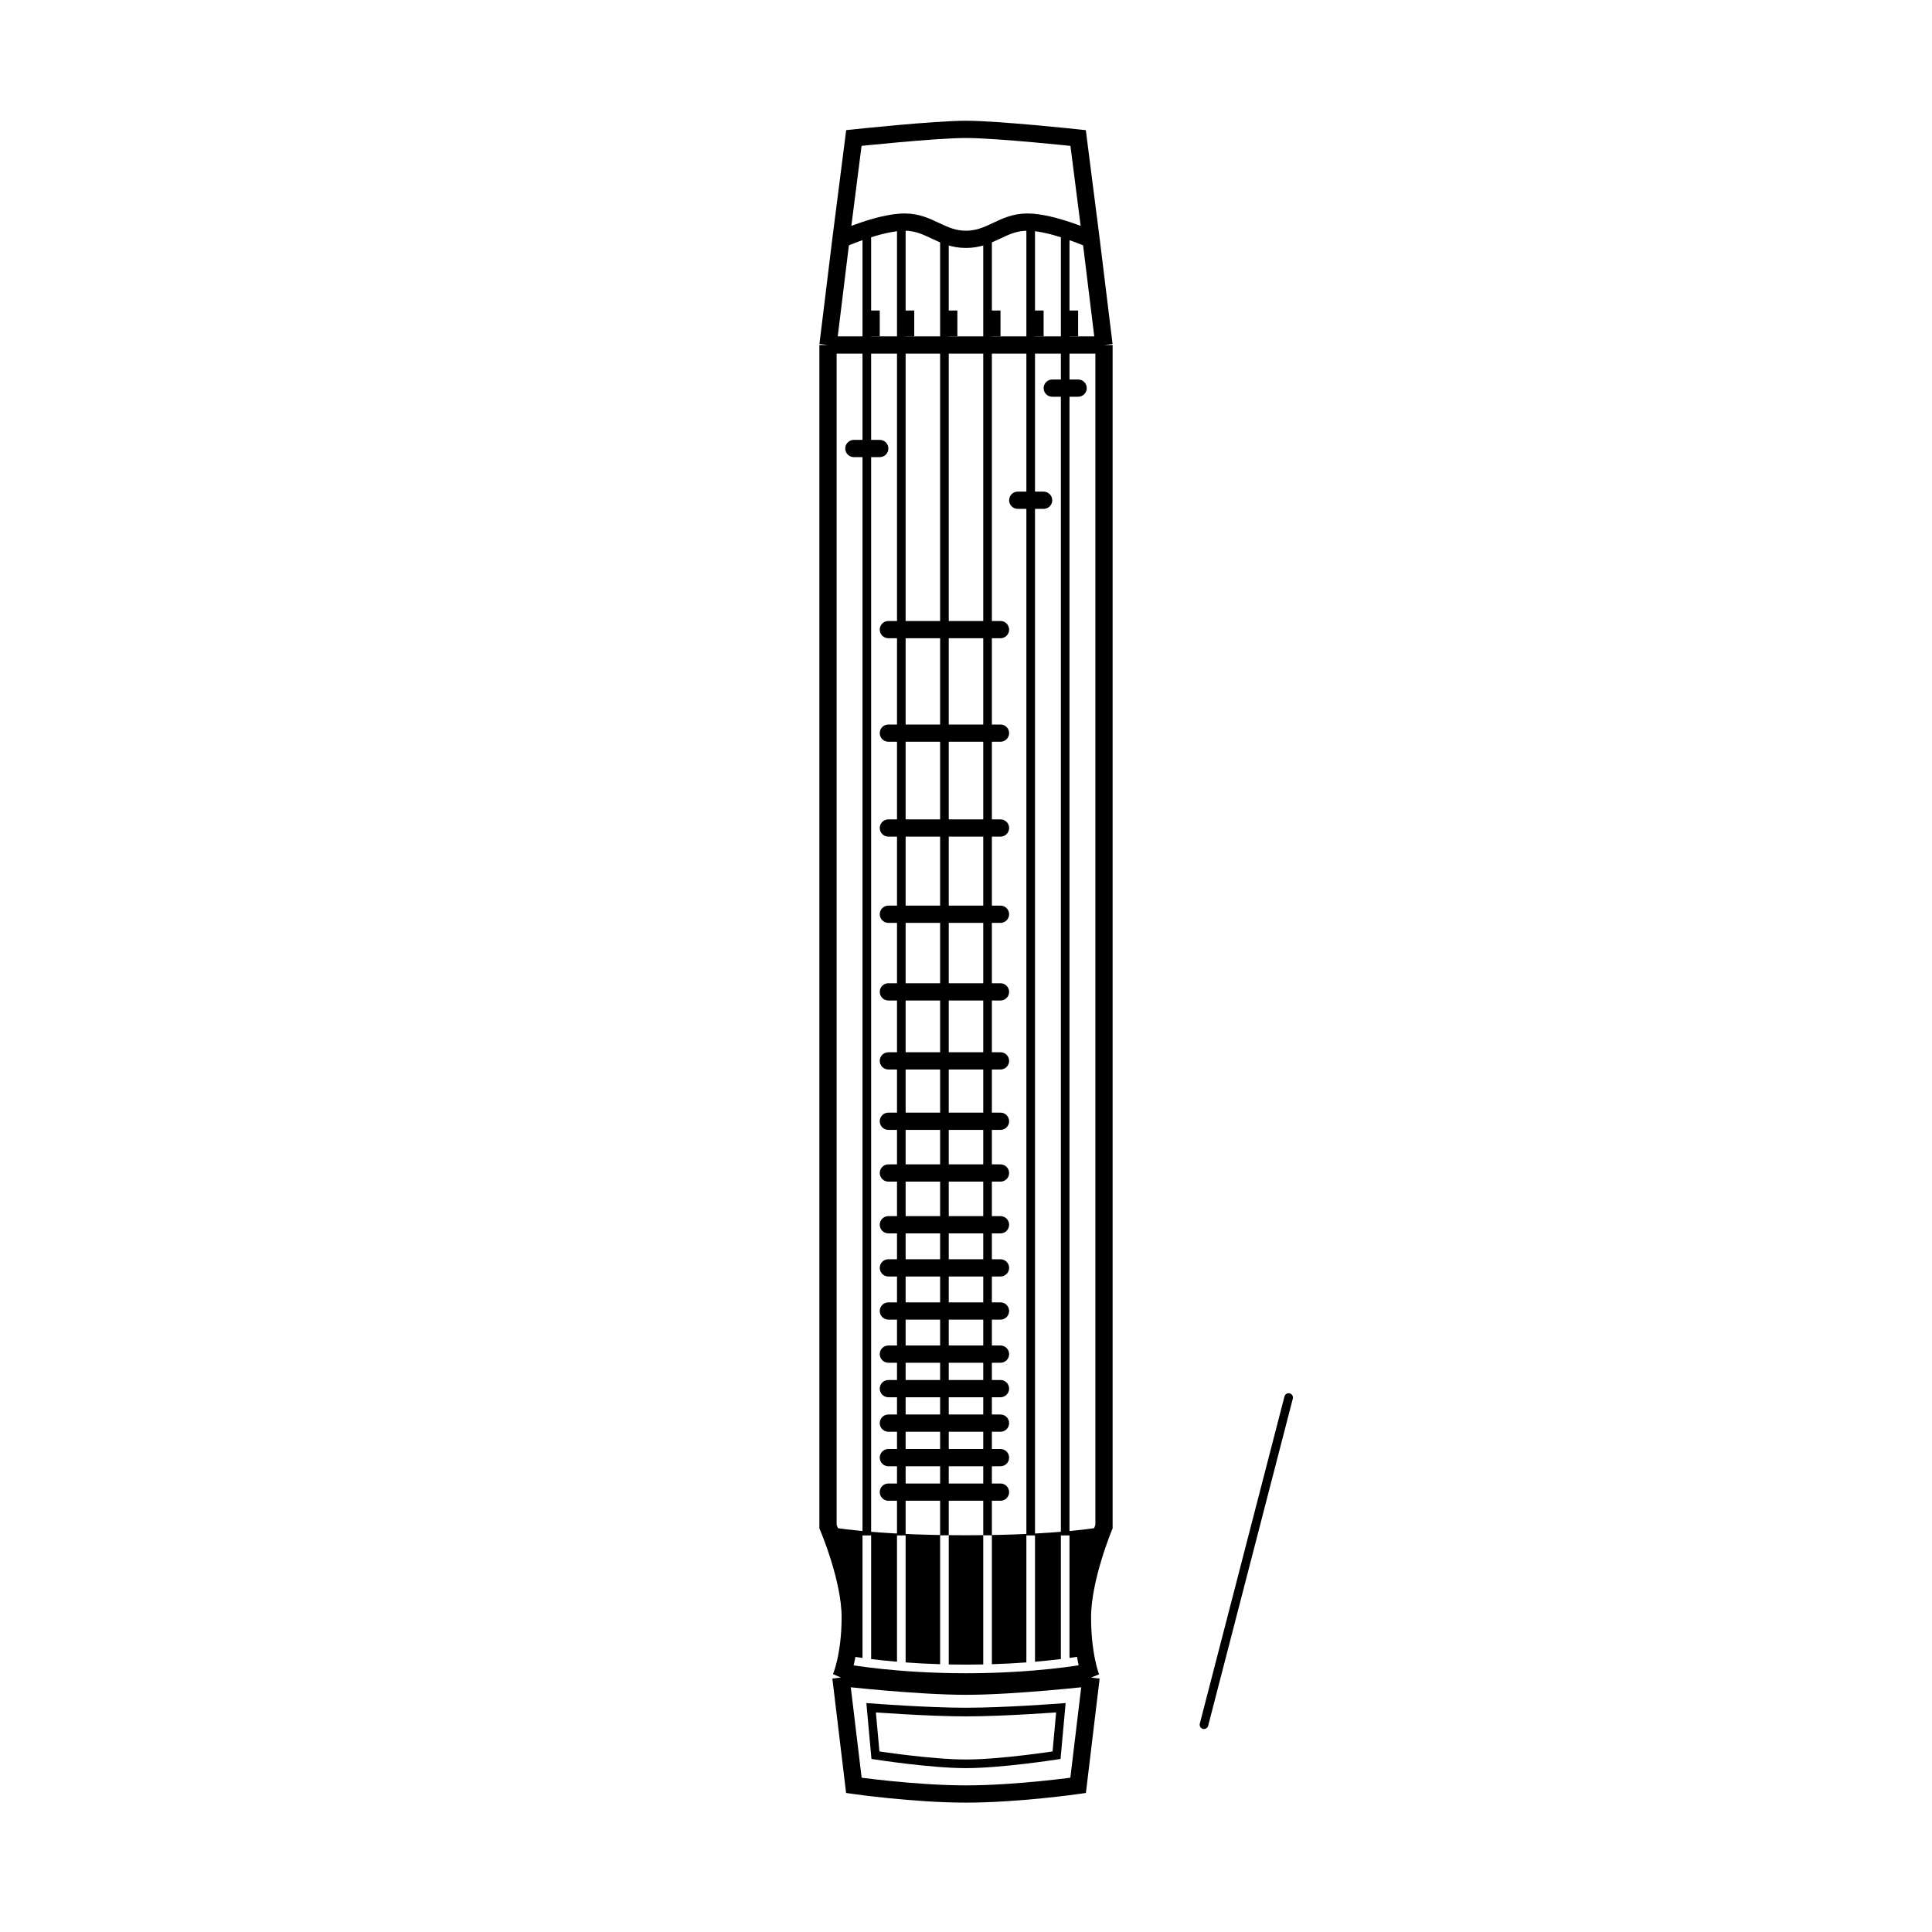 <svg width="224" height="224" viewBox="0 0 224 224" fill="none" xmlns="http://www.w3.org/2000/svg">
<path d="M126.5 194.5L125 207C125 207 118 208 112 208C106 208 99 207 99 207L97.5 194.5M126.5 194.5C126.5 194.5 125.5 192 125.5 187.5C125.5 183 128 177 128 177V40M126.5 194.5C126.5 194.5 117.676 195.5 112 195.5C106.324 195.5 97.5 194.5 97.5 194.5M128 40H112H96M128 40L126.5 27.75M96 40V177C96 177 98.579 183 98.579 187.5C98.579 192 97.5 194.5 97.5 194.5M96 40L97.5 27.75M97.5 27.75L99 16C99 16 108.343 15 112 15C115.657 15 125 16 125 16L126.5 27.75M97.5 27.75C97.5 27.75 101.985 25.75 104.875 25.75C107.765 25.75 109.11 27.75 112 27.75C114.89 27.75 116.235 25.75 119.125 25.75C122.015 25.75 126.5 27.75 126.5 27.75" stroke="black" stroke-width="2"/>
<path fill-rule="evenodd" clip-rule="evenodd" d="M149.533 161.551C149.8 161.62 149.961 161.893 149.892 162.16L140.076 200.09C140.007 200.358 139.734 200.518 139.467 200.449C139.199 200.38 139.039 200.107 139.108 199.84L148.924 161.909C148.993 161.642 149.266 161.481 149.533 161.551Z" fill="black"/>
<path d="M122.5 203.5L123 198C123 198 116.508 198.5 112 198.5C107.492 198.5 101 198 101 198L101.5 203.5C101.5 203.5 107.881 204.5 112 204.5C116.119 204.5 122.5 203.5 122.5 203.5Z" stroke="black"/>
<path fill-rule="evenodd" clip-rule="evenodd" d="M126.5 194.5C126.5 194.5 125.5 192 125.5 187.5C125.5 183 128 177 128 177C128 177 123 178 112 178C101 178 96 177 96 177C96 177 98.579 183 98.579 187.5C98.579 192 97.5 194.5 97.5 194.5C97.5 194.5 106.324 195.5 112 195.5C117.676 195.5 126.5 194.5 126.5 194.5ZM100 178V192.225C99.839 192.202 99.691 192.181 99.557 192.162C99.24 192.115 98.996 192.076 98.833 192.05C98.752 192.036 98.69 192.026 98.649 192.019L98.603 192.011L98.593 192.009L98.59 192.008L98.589 192.008L98.589 192.008L98.5 192.5C98.411 192.992 98.411 192.992 98.411 192.992L98.411 192.992L98.412 192.992L98.416 192.993L98.429 192.995L98.478 193.004C98.522 193.011 98.586 193.022 98.671 193.036C98.84 193.064 99.089 193.104 99.412 193.151C100.059 193.246 101.003 193.371 102.198 193.497C104.587 193.749 107.98 194 112 194C116.02 194 119.413 193.749 121.802 193.497C122.997 193.371 123.941 193.246 124.588 193.151C124.911 193.104 125.16 193.064 125.329 193.036C125.414 193.022 125.478 193.011 125.522 193.004L125.571 192.995L125.584 192.993L125.588 192.992L125.589 192.992L125.589 192.992C125.589 192.992 125.589 192.992 125.5 192.5L125.411 192.008L125.411 192.008L125.41 192.008L125.408 192.009L125.397 192.011L125.351 192.019C125.31 192.026 125.248 192.036 125.167 192.05C125.004 192.076 124.76 192.115 124.443 192.162C124.309 192.181 124.161 192.202 124 192.225V178H123V192.355C122.608 192.403 122.173 192.453 121.698 192.503C121.179 192.557 120.611 192.612 120 192.664V178H119V192.743C117.799 192.832 116.458 192.907 115 192.953V178H114V192.979C113.353 192.993 112.686 193 112 193C111.314 193 110.647 192.993 110 192.979V178H109V192.953C107.542 192.907 106.201 192.832 105 192.743V178H104V192.664C103.389 192.612 102.821 192.557 102.302 192.503C101.827 192.453 101.392 192.403 101 192.355V178H100Z" fill="black"/>
<path fill-rule="evenodd" clip-rule="evenodd" d="M120 25.5C120 25.224 119.776 25 119.5 25C119.224 25 119 25.224 119 25.5V36V39V57H118C117.448 57 117 57.448 117 58C117 58.552 117.448 59 118 59H119V178H120V59H121C121.552 59 122 58.552 122 58C122 57.448 121.552 57 121 57H120V39H121V36H120V25.5ZM100.5 26C100.776 26 101 26.224 101 26.5V36H102V39H101V51H102C102.552 51 103 51.448 103 52C103 52.552 102.552 53 102 53H101V178H100V53H99C98.448 53 98 52.552 98 52C98 51.448 98.448 51 99 51H100V39V36V26.5C100 26.224 100.224 26 100.5 26ZM122 44C121.448 44 121 44.448 121 45C121 45.552 121.448 46 122 46H123V178H124V46H125C125.552 46 126 45.552 126 45C126 44.448 125.552 44 125 44H124V39H125V36H124V26.5C124 26.224 123.776 26 123.5 26C123.224 26 123 26.224 123 26.5V36V39V44H122ZM104.5 25C104.776 25 105 25.224 105 25.5V36H106V39H105V72H109V39V36V27C109 26.724 109.224 26.5 109.5 26.5C109.776 26.5 110 26.724 110 27V36H111V39H110V72H114V39V36V27C114 26.724 114.224 26.5 114.5 26.5C114.776 26.5 115 26.724 115 27V36H116V39H115V72H116C116.552 72 117 72.448 117 73C117 73.552 116.552 74 116 74H115V84H116C116.552 84 117 84.448 117 85C117 85.552 116.552 86 116 86H115V95H116C116.552 95 117 95.448 117 96C117 96.552 116.552 97 116 97H115V105H116C116.552 105 117 105.448 117 106C117 106.552 116.552 107 116 107H115V114H116C116.552 114 117 114.448 117 115C117 115.552 116.552 116 116 116H115V122H116C116.552 122 117 122.448 117 123C117 123.552 116.552 124 116 124H115V129H116C116.552 129 117 129.448 117 130C117 130.552 116.552 131 116 131H115V135H116C116.552 135 117 135.448 117 136C117 136.552 116.552 137 116 137H115V141H116C116.552 141 117 141.448 117 142C117 142.552 116.552 143 116 143H115V146H116C116.552 146 117 146.448 117 147C117 147.552 116.552 148 116 148H115V151H116C116.552 151 117 151.448 117 152C117 152.552 116.552 153 116 153H115V156H116C116.552 156 117 156.448 117 157C117 157.552 116.552 158 116 158H115V160H116C116.552 160 117 160.448 117 161C117 161.552 116.552 162 116 162H115V164H116C116.552 164 117 164.448 117 165C117 165.552 116.552 166 116 166H115V168H116C116.552 168 117 168.448 117 169C117 169.552 116.552 170 116 170H115V172H116C116.552 172 117 172.448 117 173C117 173.552 116.552 174 116 174H115V178H114V174H110V178H109V174H105V178H104V174H103C102.448 174 102 173.552 102 173C102 172.448 102.448 172 103 172H104V170H103C102.448 170 102 169.552 102 169C102 168.448 102.448 168 103 168H104V166H103C102.448 166 102 165.552 102 165C102 164.448 102.448 164 103 164H104V162H103C102.448 162 102 161.552 102 161C102 160.448 102.448 160 103 160H104V158H103C102.448 158 102 157.552 102 157C102 156.448 102.448 156 103 156H104V153H103C102.448 153 102 152.552 102 152C102 151.448 102.448 151 103 151H104V148H103C102.448 148 102 147.552 102 147C102 146.448 102.448 146 103 146H104V143H103C102.448 143 102 142.552 102 142C102 141.448 102.448 141 103 141H104V137H103C102.448 137 102 136.552 102 136C102 135.448 102.448 135 103 135H104V131H103C102.448 131 102 130.552 102 130C102 129.448 102.448 129 103 129H104V124H103C102.448 124 102 123.552 102 123C102 122.448 102.448 122 103 122H104V116H103C102.448 116 102 115.552 102 115C102 114.448 102.448 114 103 114H104V107H103C102.448 107 102 106.552 102 106C102 105.448 102.448 105 103 105H104V97H103C102.448 97 102 96.552 102 96C102 95.448 102.448 95 103 95H104V86H103C102.448 86 102 85.552 102 85C102 84.448 102.448 84 103 84H104V74H103C102.448 74 102 73.552 102 73C102 72.448 102.448 72 103 72H104V39V36V25.5C104 25.224 104.224 25 104.5 25ZM105 172H109V170H105V172ZM110 172H114V170H110V172ZM114 166V168H110V166H114ZM109 166V168H105V166H109ZM105 164H109V162H105V164ZM110 164H114V162H110V164ZM114 158V160H110V158H114ZM109 158V160H105V158H109ZM105 156H109V153H105V156ZM110 156H114V153H110V156ZM114 148V151H110V148H114ZM109 148V151H105V148H109ZM105 146H109V143H105V146ZM110 146H114V143H110V146ZM114 137V141H110V137H114ZM109 137V141H105V137H109ZM105 135H109V131H105V135ZM110 135H114V131H110V135ZM114 124V129H110V124H114ZM109 124V129H105V124H109ZM105 122H109V116H105V122ZM110 122H114V116H110V122ZM114 107V114H110V107H114ZM109 107V114H105V107H109ZM105 105H109V97H105V105ZM110 105H114V97H110V105ZM114 86V95H110V86H114ZM109 86V95H105V86H109ZM105 84H109V74H105V84ZM110 84H114V74H110V84Z" fill="black"/>
</svg>
